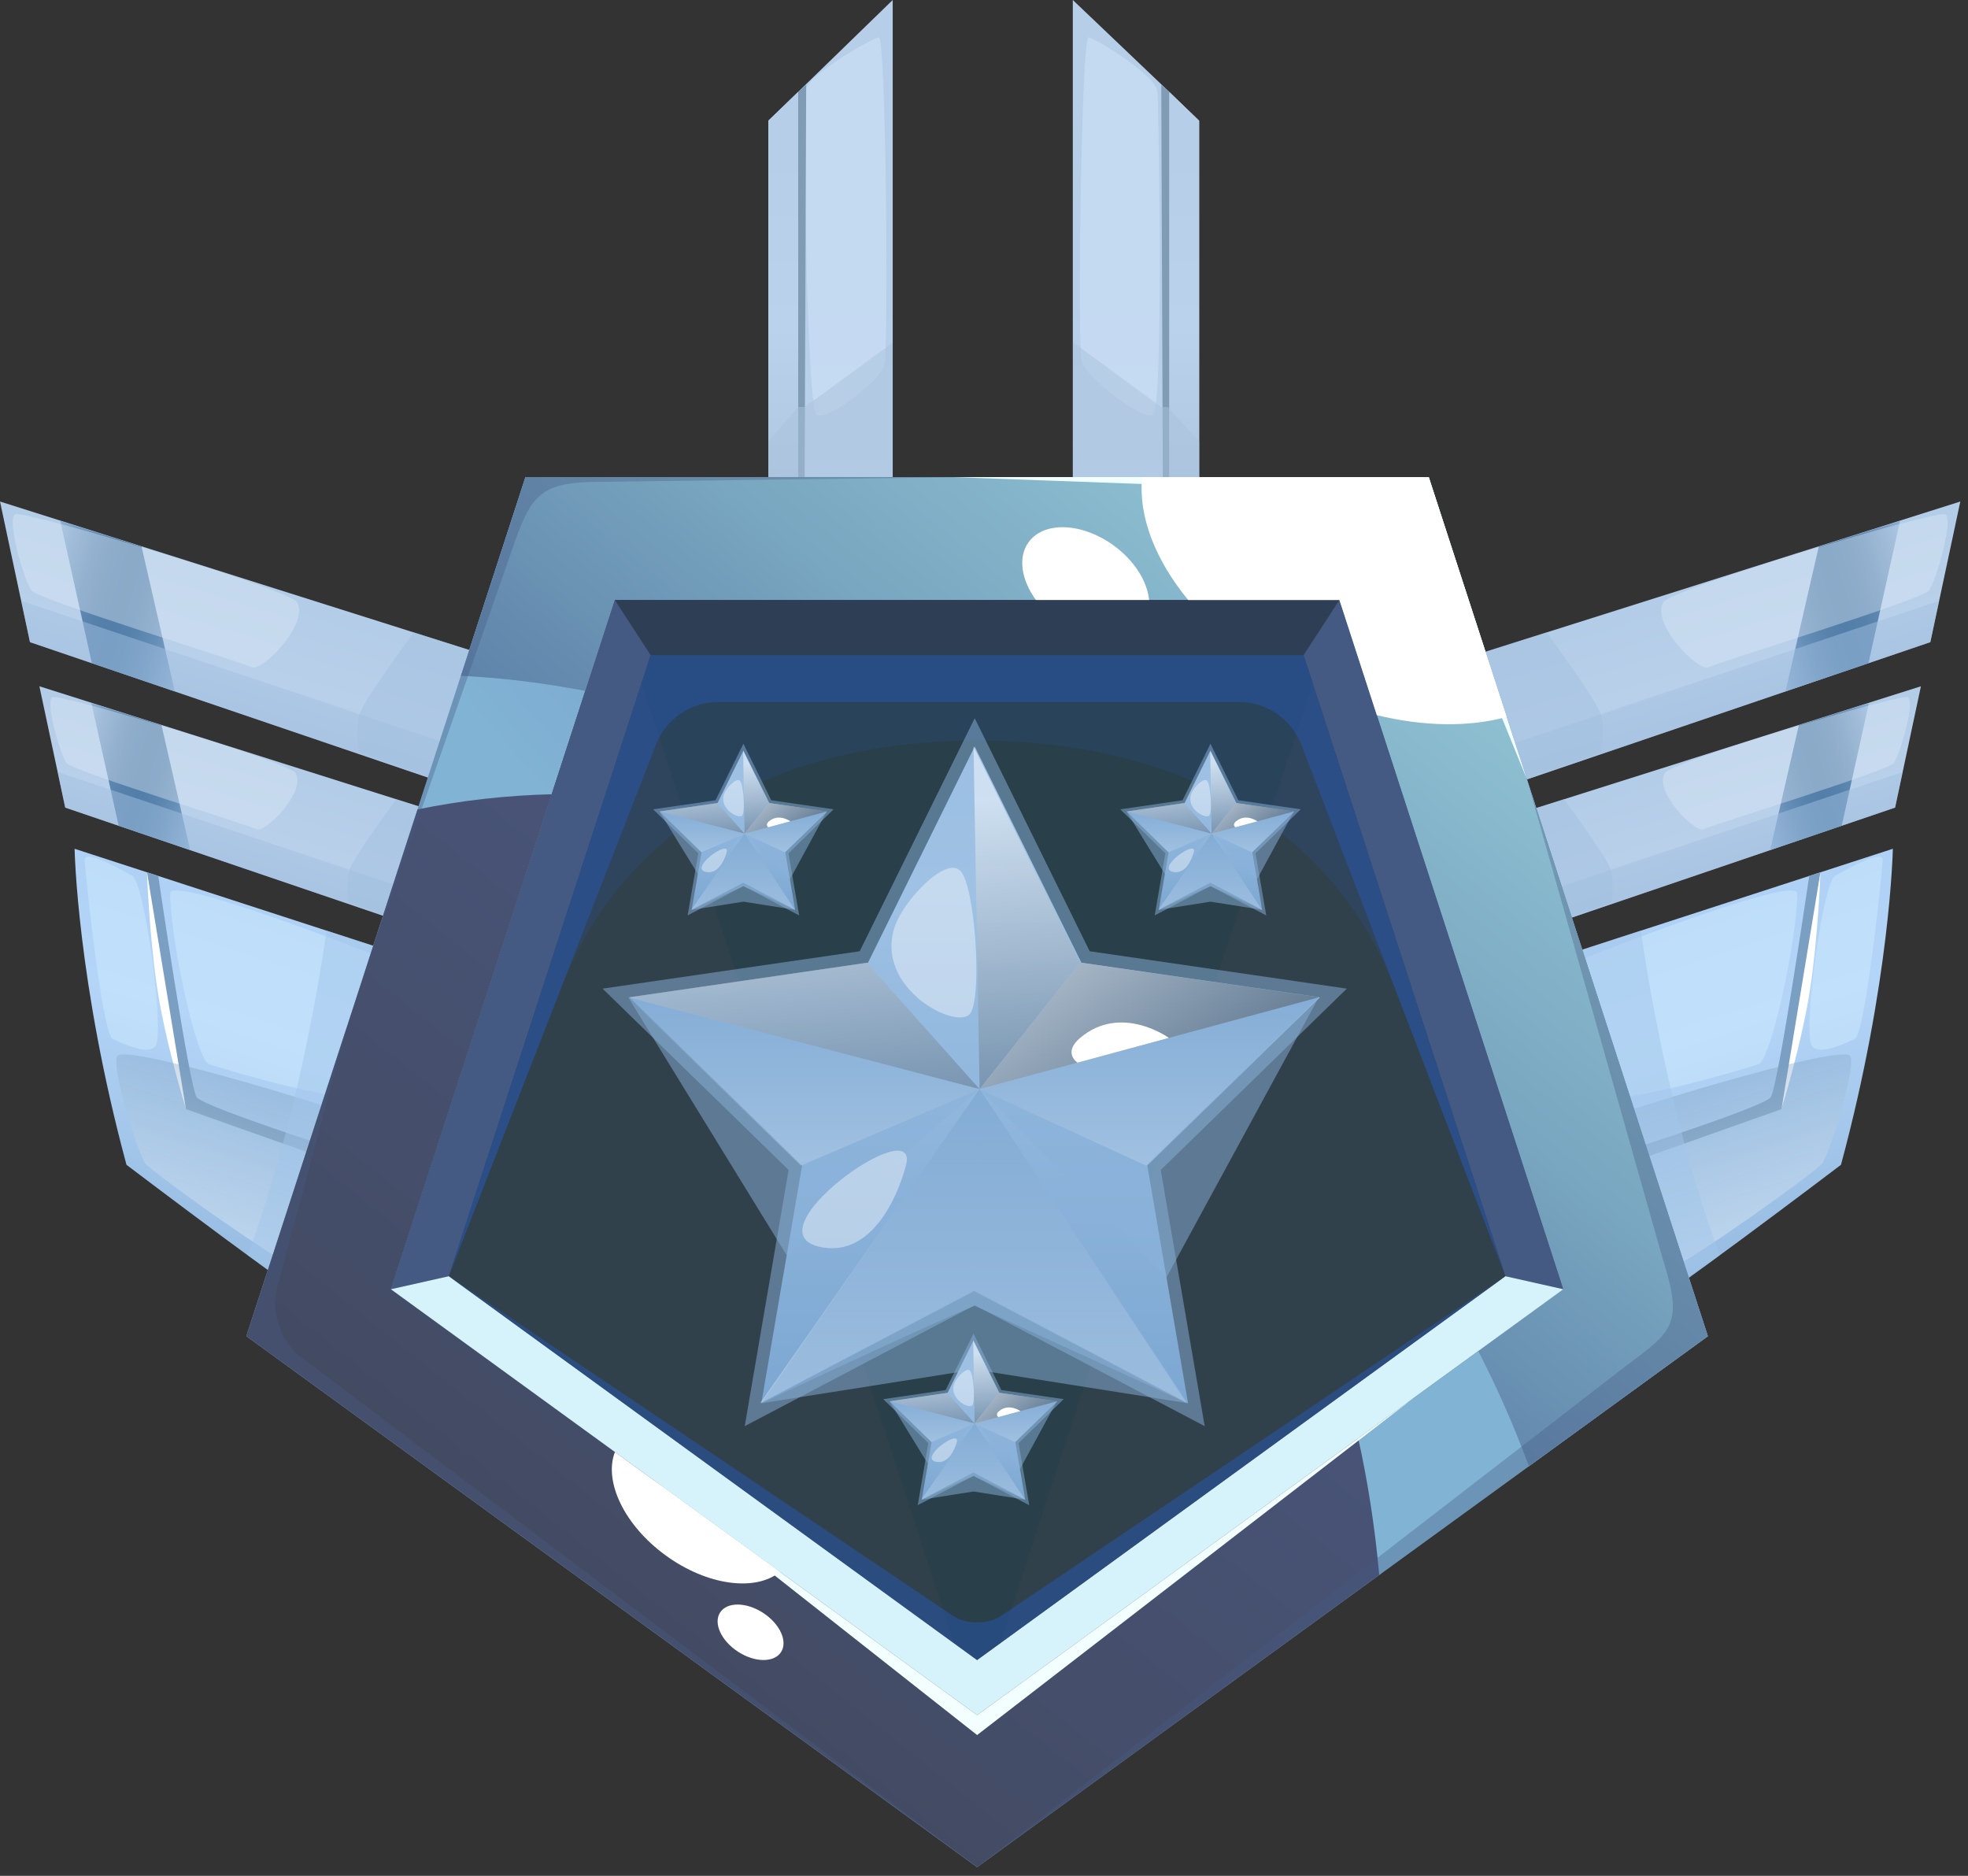 <svg width="64" height="61" viewBox="0 0 64 61" fill="none" xmlns="http://www.w3.org/2000/svg">
<rect x="0" y="0" width="64" height="61" fill="#333333" stroke="none"/>
<path d="M20.96 28.545L1.281 22.317L2.121 26.262L18.846 31.952L20.96 28.545Z" fill="url(#paint0_linear_2520_1421)"/>
<path d="M2.972 22.863L5.252 23.585L6.185 27.643L3.859 26.852L2.972 22.863Z" fill="url(#paint1_linear_2520_1421)"/>
<g style="mix-blend-mode:multiply" opacity="0.5">
<path d="M19.303 30.942L1.876 25.104L2.121 26.261L18.846 31.951L19.303 30.942Z" fill="#A2C0E0"/>
</g>
<g style="mix-blend-mode:soft-light" opacity="0.4">
<path d="M9.614 25.139C9.963 25.765 8.608 27.107 8.344 26.965C8.079 26.826 2.369 25.076 2.167 24.817C1.966 24.559 1.448 22.783 1.71 22.67C1.971 22.558 9.413 24.776 9.616 25.138L9.614 25.139Z" fill="#DFEAF7"/>
</g>
<g style="mix-blend-mode:multiply" opacity="0.5">
<path d="M12.886 25.99C12.886 25.99 11.536 27.815 11.375 28.253C11.217 28.691 11.351 29.355 11.351 29.355L18.844 31.952L20.96 28.545L12.886 25.99Z" fill="#A2C0E0"/>
</g>
<path d="M22.817 23.527L0 16.309L0.975 20.882L20.363 27.478L22.817 23.527Z" fill="url(#paint2_linear_2520_1421)"/>
<path d="M1.961 16.941L4.604 17.777L5.685 22.483L2.987 21.566L1.961 16.941Z" fill="url(#paint3_linear_2520_1421)"/>
<g style="mix-blend-mode:multiply" opacity="0.5">
<path d="M20.895 26.308L0.689 19.538L0.975 20.882L20.363 27.477L20.895 26.308Z" fill="#A2C0E0"/>
</g>
<g style="mix-blend-mode:soft-light" opacity="0.4">
<path d="M9.662 19.581C10.067 20.306 8.495 21.863 8.188 21.699C7.881 21.535 1.26 19.508 1.027 19.209C0.793 18.909 0.193 16.851 0.496 16.72C0.8 16.588 9.428 19.162 9.662 19.581Z" fill="#DFEAF7"/>
</g>
<g style="mix-blend-mode:multiply" opacity="0.5">
<path d="M13.454 20.566C13.454 20.566 11.889 22.682 11.703 23.19C11.518 23.699 11.675 24.468 11.675 24.468L20.363 27.477L22.815 23.526L13.454 20.564V20.566Z" fill="#A2C0E0"/>
</g>
<path d="M42.79 28.545L62.469 22.317L61.629 26.262L44.906 31.952L42.79 28.545Z" fill="url(#paint4_linear_2520_1421)"/>
<path d="M60.778 22.863L58.498 23.585L57.565 27.643L59.893 26.852L60.778 22.863Z" fill="url(#paint5_linear_2520_1421)"/>
<g style="mix-blend-mode:multiply" opacity="0.5">
<path d="M44.447 30.942L61.874 25.104L61.629 26.261L44.906 31.951L44.447 30.942Z" fill="#A2C0E0"/>
</g>
<g style="mix-blend-mode:soft-light" opacity="0.4">
<path d="M54.136 25.139C53.787 25.765 55.142 27.107 55.407 26.965C55.671 26.826 61.382 25.076 61.583 24.817C61.784 24.559 62.302 22.783 62.04 22.67C61.779 22.558 54.337 24.776 54.135 25.138L54.136 25.139Z" fill="#DFEAF7"/>
</g>
<g style="mix-blend-mode:multiply" opacity="0.5">
<path d="M50.864 25.99C50.864 25.99 52.214 27.815 52.375 28.253C52.533 28.691 52.399 29.355 52.399 29.355L44.906 31.952L42.79 28.545L50.864 25.99Z" fill="#A2C0E0"/>
</g>
<path d="M40.935 23.527L63.75 16.309L62.775 20.882L43.387 27.478L40.935 23.527Z" fill="url(#paint6_linear_2520_1421)"/>
<path d="M61.789 16.941L59.146 17.777L58.065 22.483L60.763 21.566L61.789 16.941Z" fill="url(#paint7_linear_2520_1421)"/>
<g style="mix-blend-mode:multiply" opacity="0.5">
<path d="M42.855 26.308L63.061 19.538L62.775 20.882L43.387 27.477L42.855 26.308Z" fill="#A2C0E0"/>
</g>
<g style="mix-blend-mode:soft-light" opacity="0.4">
<path d="M54.088 19.581C53.683 20.306 55.255 21.863 55.562 21.699C55.869 21.535 62.49 19.508 62.724 19.209C62.957 18.911 63.557 16.851 63.254 16.72C62.95 16.588 54.322 19.162 54.088 19.581Z" fill="#DFEAF7"/>
</g>
<g style="mix-blend-mode:multiply" opacity="0.5">
<path d="M50.296 20.566C50.296 20.566 51.861 22.682 52.047 23.19C52.231 23.699 52.075 24.468 52.075 24.468L43.387 27.477L40.935 23.526L50.296 20.564V20.566Z" fill="#A2C0E0"/>
</g>
<path d="M17.333 28.773L16.192 23.978L17.323 22.072L24.986 15.889V3.925L25.958 2.986L29.031 0V20.411L17.333 28.773Z" fill="url(#paint8_linear_2520_1421)"/>
<path d="M16.192 23.978L25.958 16.494V2.985L24.986 3.925V15.889L17.323 22.072L16.192 23.978Z" fill="url(#paint9_linear_2520_1421)"/>
<g style="mix-blend-mode:soft-light" opacity="0.4">
<path d="M26.18 2.986C26.129 3.752 26.226 13.26 26.558 13.481C26.891 13.705 28.615 12.399 28.758 11.877C28.901 11.353 28.816 1.18 28.581 1.216C28.345 1.253 26.216 2.449 26.181 2.986H26.18Z" fill="#DAECFF"/>
</g>
<path style="mix-blend-mode:multiply" opacity="0.37" d="M26.239 16.67C25.368 17.628 16.687 23.979 16.568 24.391C16.416 24.922 17.569 27.396 18.116 27.188C18.665 26.98 28.998 19.144 29.017 18.774C29.038 18.403 29.065 16.368 28.816 16.235C28.567 16.102 26.57 16.305 26.238 16.672L26.239 16.67Z" fill="url(#paint10_linear_2520_1421)"/>
<path d="M16.192 24.389L26.163 16.646L26.217 2.757L25.958 2.985V16.494L16.192 23.978V24.389Z" fill="#809CB4"/>
<g style="mix-blend-mode:soft-light" opacity="0.4">
<path d="M25.088 16.027C24.521 16.076 17.43 22.164 17.43 22.338C17.43 22.512 16.181 23.544 16.484 23.518C16.788 23.492 25.748 16.718 25.76 16.496C25.772 16.274 25.394 16.002 25.088 16.027Z" fill="#DAECFF"/>
</g>
<g style="mix-blend-mode:soft-light" opacity="0.4">
<path d="M16.192 24.389C16.192 24.389 20.911 21.204 23.324 19.171C25.736 17.139 26.238 16.668 26.238 16.668L16.192 24.389Z" fill="#DAECFF"/>
</g>
<g style="mix-blend-mode:multiply" opacity="0.5">
<path d="M24.986 14.354L25.958 13.236H26.168L29.031 11.142V20.411L25.762 22.614L24.161 16.554L24.986 15.889V14.354Z" fill="#A9C2DC"/>
</g>
<path d="M46.647 28.773L47.788 23.978L46.657 22.072L38.996 15.889V3.925L38.022 2.986L34.888 0V20.367L46.647 28.773Z" fill="url(#paint11_linear_2520_1421)"/>
<path d="M47.788 23.978L38.022 16.494V2.985L38.996 3.925V15.889L46.657 22.072L47.788 23.978Z" fill="url(#paint12_linear_2520_1421)"/>
<g style="mix-blend-mode:soft-light" opacity="0.4">
<path d="M37.64 2.986C37.691 3.752 37.835 13.26 37.5 13.481C37.168 13.705 35.319 12.269 35.176 11.747C35.033 11.224 35.164 1.18 35.401 1.216C35.637 1.253 37.604 2.449 37.64 2.986Z" fill="#DAECFF"/>
</g>
<path style="mix-blend-mode:multiply" opacity="0.37" d="M37.743 16.67C38.614 17.628 47.295 23.979 47.414 24.391C47.566 24.922 46.413 27.396 45.866 27.188C45.317 26.98 34.984 19.144 34.965 18.774C34.944 18.403 34.917 16.368 35.168 16.235C35.417 16.102 37.413 16.305 37.746 16.672L37.743 16.67Z" fill="url(#paint13_linear_2520_1421)"/>
<path d="M47.788 24.389L37.819 16.646L37.765 2.757L38.022 2.985V16.494L47.788 23.978V24.389Z" fill="#809CB4"/>
<g style="mix-blend-mode:soft-light" opacity="0.4">
<path d="M38.892 16.027C39.46 16.076 46.55 22.164 46.55 22.338C46.55 22.512 47.8 23.544 47.496 23.518C47.193 23.492 38.232 16.718 38.22 16.496C38.208 16.274 38.587 16.002 38.892 16.027Z" fill="#DAECFF"/>
</g>
<g style="mix-blend-mode:soft-light" opacity="0.4">
<path d="M47.788 24.389C47.788 24.389 43.07 21.204 40.657 19.171C38.244 17.139 37.743 16.668 37.743 16.668L47.788 24.389Z" fill="#DAECFF"/>
</g>
<g style="mix-blend-mode:multiply" opacity="0.5">
<path d="M38.996 14.354L37.973 13.236H37.765L34.892 11.128L34.902 20.411L38.171 22.614L39.77 16.554L38.996 15.889V14.354Z" fill="#A9C2DC"/>
</g>
<path d="M10.627 42.581C10.521 42.736 4.113 37.878 4.113 37.878C2.505 31.918 2.426 27.601 2.426 27.601L14.764 31.61L10.625 42.581H10.627Z" fill="url(#paint14_linear_2520_1421)"/>
<path d="M4.781 28.364C4.781 28.364 5.729 35.252 6.048 36.067L12.231 38.261L12.369 37.835C12.369 37.835 6.643 36.029 6.398 35.681C6.152 35.333 5.146 28.484 5.146 28.484L4.781 28.364Z" fill="#7A9FC2"/>
<path d="M4.781 28.364L6.048 36.067C6.048 36.067 5.375 33.891 5.11 32.117C4.846 30.342 4.781 28.366 4.781 28.366V28.364Z" fill="white"/>
<g style="mix-blend-mode:soft-light" opacity="0.4">
<path d="M5.533 29.055C5.549 30.633 6.396 34.479 6.792 34.607C7.187 34.735 11.79 36.142 12.426 35.618C13.062 35.095 14.46 32.026 14.116 31.843C13.773 31.659 5.526 28.351 5.533 29.055Z" fill="#D4EFFF"/>
</g>
<g style="mix-blend-mode:soft-light" opacity="0.4">
<path d="M2.752 27.979C2.887 29.567 3.368 33.642 3.659 33.782C3.951 33.922 4.928 34.384 5.081 33.962C5.325 33.292 4.701 28.714 4.304 28.484C3.907 28.254 2.718 27.59 2.752 27.979Z" fill="#D4EFFF"/>
</g>
<path style="mix-blend-mode:multiply" opacity="0.37" d="M3.809 34.346C3.612 34.767 4.515 37.571 4.73 37.842C4.945 38.113 9.904 41.701 10.352 41.566C10.801 41.429 12.511 36.812 12.252 36.578C11.991 36.343 4.029 33.881 3.809 34.348V34.346Z" fill="url(#paint15_linear_2520_1421)"/>
<g style="mix-blend-mode:multiply" opacity="0.5">
<path d="M10.618 30.261C10.618 30.261 9.878 35.917 8.052 40.818L10.627 42.579L14.765 31.608L10.62 30.261H10.618Z" fill="#A1C5EA"/>
</g>
<path d="M53.355 42.581C53.461 42.736 59.869 37.878 59.869 37.878C61.477 31.918 61.556 27.601 61.556 27.601L49.218 31.61L53.357 42.581H53.355Z" fill="url(#paint16_linear_2520_1421)"/>
<path d="M59.201 28.364C59.201 28.364 58.252 35.252 57.934 36.067L51.751 38.261L51.612 37.835C51.612 37.835 57.339 36.029 57.584 35.681C57.83 35.333 58.836 28.484 58.836 28.484L59.201 28.364Z" fill="#7A9FC2"/>
<path d="M59.201 28.364L57.934 36.067C57.934 36.067 58.607 33.891 58.872 32.117C59.136 30.342 59.201 28.366 59.201 28.366V28.364Z" fill="white"/>
<g style="mix-blend-mode:soft-light" opacity="0.4">
<path d="M58.449 29.055C58.433 30.633 57.586 34.479 57.19 34.607C56.795 34.735 52.192 36.142 51.556 35.618C50.92 35.095 49.522 32.026 49.866 31.843C50.209 31.659 58.456 28.351 58.449 29.055Z" fill="#D4EFFF"/>
</g>
<g style="mix-blend-mode:soft-light" opacity="0.4">
<path d="M61.228 27.979C61.093 29.567 60.612 33.642 60.321 33.782C60.029 33.922 59.052 34.384 58.899 33.962C58.655 33.292 59.279 28.714 59.676 28.484C60.074 28.254 61.262 27.59 61.228 27.979Z" fill="#D4EFFF"/>
</g>
<path style="mix-blend-mode:multiply" opacity="0.37" d="M60.173 34.346C60.37 34.767 59.467 37.571 59.252 37.842C59.037 38.113 54.078 41.701 53.63 41.566C53.181 41.429 51.471 36.812 51.73 36.578C51.991 36.343 59.953 33.881 60.173 34.348V34.346Z" fill="url(#paint17_linear_2520_1421)"/>
<g style="mix-blend-mode:multiply" opacity="0.5">
<path d="M53.362 30.261C53.362 30.261 54.102 35.917 55.928 40.818L53.353 42.579L49.215 31.608L53.36 30.261H53.362Z" fill="#A1C5EA"/>
</g>
<path d="M31.776 59.349L54.242 43.029L45.66 16.619H17.892L9.31 43.029L31.776 59.349Z" fill="#31414C"/>
<path d="M46.463 15.514H17.088L8.011 43.45L31.776 60.717L55.541 43.45L46.465 15.514H46.463ZM12.712 41.924L19.993 19.512H43.559L50.84 41.924L31.776 55.775L12.712 41.924Z" fill="url(#paint18_radial_2520_1421)"/>
<g style="mix-blend-mode:multiply" opacity="0.2">
<path d="M19.993 19.511L31.776 55.773L43.559 19.511H19.993Z" fill="#0C363D"/>
</g>
<path d="M46.463 15.514H17.088L14.989 21.976C16.293 22.036 17.647 22.201 19.033 22.466L19.993 19.512H43.559L50.84 41.924L48.076 43.932C48.698 45.141 49.249 46.391 49.722 47.679L55.54 43.452L46.463 15.515V15.514Z" fill="url(#paint19_radial_2520_1421)"/>
<path style="mix-blend-mode:screen" d="M46.463 15.514H17.088L14.989 21.976C16.293 22.036 17.647 22.201 19.033 22.466L19.993 19.512H43.559L50.84 41.924L48.076 43.932C48.698 45.141 49.249 46.391 49.722 47.679L55.54 43.452L46.463 15.515V15.514Z" fill="url(#paint20_linear_2520_1421)"/>
<path style="mix-blend-mode:screen" d="M44.853 51.215C44.713 49.658 44.481 48.178 44.169 46.77L31.778 55.773L12.714 41.922L17.942 25.828C16.457 25.864 14.995 26.031 13.578 26.321L8.013 43.448L31.778 60.715L44.855 51.213L44.853 51.215Z" fill="url(#paint21_linear_2520_1421)"/>
<path d="M12.712 41.924L14.595 41.501L21.158 21.303H42.394L48.958 41.501L50.84 41.924L43.559 19.511H19.993L12.712 41.924Z" fill="#455A82"/>
<g style="mix-blend-mode:multiply" opacity="0.2">
<path d="M14.595 41.501L18.266 32.08C20.44 26.5 25.815 24.081 31.802 24.081C37.816 24.081 43.206 26.532 45.363 32.146L48.956 41.501L42.393 21.303H21.156L14.593 41.501H14.595Z" fill="#2753A0"/>
</g>
<path d="M12.712 41.924L14.595 41.501L31.776 53.983L48.958 41.501L50.84 41.924L31.776 55.773L12.712 41.924Z" fill="url(#paint22_linear_2520_1421)"/>
<g style="mix-blend-mode:multiply" opacity="0.6">
<path d="M14.595 41.501L21.334 24.212C21.659 23.378 22.462 22.827 23.358 22.827H40.292C41.191 22.827 41.997 23.381 42.321 24.22L48.958 41.501L42.394 21.303H21.158L14.595 41.501Z" fill="#2753A0"/>
</g>
<path d="M19.993 19.511L21.158 21.303H42.394L43.559 19.511H19.993Z" fill="#2E3E54"/>
<g style="mix-blend-mode:multiply" opacity="0.35">
<path d="M11.266 33.432L8.99 41.954C8.812 42.689 9.162 43.663 9.767 44.116L31.774 60.716L8.009 43.45L11.264 33.432H11.266Z" fill="#455A82"/>
</g>
<g style="mix-blend-mode:multiply" opacity="0.6">
<path d="M14.595 41.501L30.985 52.54C31.42 52.834 32.131 52.834 32.564 52.54L48.954 41.501L31.773 53.983L14.591 41.501H14.595Z" fill="#2753A0"/>
</g>
<g style="mix-blend-mode:multiply" opacity="0.35">
<path d="M31.776 60.716L52.938 44.37C54.418 43.274 54.736 43.035 54.072 40.933L49.655 25.337L55.54 43.449L31.774 60.716H31.776Z" fill="#455A82"/>
</g>
<path d="M21.274 48.144L31.776 55.773L45.958 45.471L31.776 56.421L21.274 48.144Z" fill="#F3FEFF"/>
<path d="M30.98 15.514H46.463L49.655 25.337L45.871 16.058L30.98 15.514Z" fill="#F3FEFF"/>
<g style="mix-blend-mode:screen">
<path d="M37.142 15.514C37.014 16.787 37.569 18.211 38.641 19.512H43.559L44.775 23.255C46.316 23.632 47.79 23.646 48.997 23.313L46.463 15.514H37.141H37.142Z" fill="white"/>
</g>
<g style="mix-blend-mode:screen">
<path d="M19.998 47.217C19.627 48.173 20.3 49.601 21.652 50.583C23.005 51.565 24.57 51.764 25.365 51.115L19.998 47.217Z" fill="white"/>
</g>
<g style="mix-blend-mode:screen">
<path d="M25.399 53.725C25.172 54.073 24.544 54.066 23.999 53.71C23.451 53.353 23.192 52.782 23.419 52.434C23.646 52.086 24.273 52.093 24.819 52.45C25.365 52.806 25.626 53.377 25.399 53.725Z" fill="white"/>
</g>
<g style="mix-blend-mode:multiply" opacity="0.35">
<path d="M11.802 31.784L16.765 17.553C17.279 16.107 17.65 15.728 19.183 15.672L31.776 15.512H17.089L11.802 31.784Z" fill="#455A82"/>
</g>
<g style="mix-blend-mode:screen">
<path d="M36.215 17.736C35.188 16.991 33.95 16.943 33.451 17.63C33.093 18.123 33.214 18.86 33.688 19.511H37.369C37.311 18.909 36.897 18.231 36.215 17.736Z" fill="white"/>
</g>
<g style="mix-blend-mode:multiply" opacity="0.5">
<path d="M31.698 42.443L24.219 46.376L25.646 38.046L19.596 32.149L27.958 30.933L31.698 23.355L35.437 30.933L43.799 32.149L37.748 38.046L39.177 46.376L31.698 42.443Z" fill="#89B1D9"/>
</g>
<path d="M42.925 32.432L38.89 31.845L37.787 31.685L35.168 31.305L31.698 24.274L28.228 31.305L20.469 32.432L26.084 37.904L24.758 45.632L31.698 41.983L38.636 45.632L37.311 37.904L42.925 32.432Z" fill="url(#paint23_linear_2520_1421)"/>
<path style="mix-blend-mode:multiply" opacity="0.37" d="M20.43 32.432L31.858 35.419L26.043 37.904L20.43 32.432Z" fill="url(#paint24_linear_2520_1421)"/>
<path style="mix-blend-mode:multiply" opacity="0.37" d="M42.886 32.432L31.858 35.419L37.272 37.904L42.886 32.432Z" fill="url(#paint25_linear_2520_1421)"/>
<path style="mix-blend-mode:multiply" opacity="0.37" d="M31.659 41.983L31.858 35.42L24.718 45.632L31.659 41.983Z" fill="url(#paint26_linear_2520_1421)"/>
<path style="mix-blend-mode:multiply" opacity="0.37" d="M38.597 45.632L31.858 35.42L31.659 41.983L38.597 45.632Z" fill="url(#paint27_linear_2520_1421)"/>
<path style="mix-blend-mode:color-dodge" opacity="0.5" d="M31.659 24.274L31.858 35.419L35.127 31.305L31.659 24.274Z" fill="url(#paint28_linear_2520_1421)"/>
<path style="mix-blend-mode:color-dodge" opacity="0.5" d="M42.886 32.432L31.858 35.419L35.127 31.305L42.886 32.432Z" fill="url(#paint29_linear_2520_1421)"/>
<path style="mix-blend-mode:color-dodge" opacity="0.5" d="M42.886 32.432L31.858 35.419L35.127 31.305L42.886 32.432Z" fill="url(#paint30_linear_2520_1421)"/>
<path style="mix-blend-mode:color-dodge" opacity="0.5" d="M28.189 31.305L31.858 35.419L20.43 32.432L28.189 31.305Z" fill="url(#paint31_linear_2520_1421)"/>
<path d="M35.127 33.751C34.55 34.238 35.043 34.557 35.043 34.557L38.014 33.752C38.014 33.752 36.46 32.623 35.127 33.751Z" fill="white"/>
<g style="mix-blend-mode:multiply" opacity="0.5">
<path d="M24.758 45.632C24.758 45.632 30.022 43.152 31.696 42.462L38.635 45.632L31.696 41.984L24.758 45.632Z" fill="#89B1D9"/>
</g>
<g style="mix-blend-mode:multiply" opacity="0.5">
<path d="M20.43 32.433L31.858 35.42L25.583 40.819L20.43 32.433Z" fill="#89B1D9"/>
</g>
<g style="mix-blend-mode:multiply" opacity="0.5">
<path d="M42.886 32.433L31.858 35.42L37.935 41.538L42.886 32.433Z" fill="#89B1D9"/>
</g>
<g style="mix-blend-mode:multiply" opacity="0.5">
<path d="M24.758 45.632L31.858 35.42L38.636 45.632L31.698 44.536L24.758 45.632Z" fill="#89B1D9"/>
</g>
<g style="mix-blend-mode:soft-light" opacity="0.4">
<path d="M29.114 30.089C28.376 32.136 31.188 33.564 31.566 32.935C31.945 32.306 31.705 28.79 31.23 28.316C30.756 27.842 29.416 29.25 29.114 30.089Z" fill="white"/>
</g>
<g style="mix-blend-mode:soft-light" opacity="0.4">
<path d="M26.814 40.574C28.308 40.777 29.145 39.075 29.461 37.904C29.967 36.018 24.098 40.206 26.814 40.574Z" fill="white"/>
</g>
<g style="mix-blend-mode:multiply" opacity="0.5">
<path d="M39.364 28.814L37.552 29.768L37.898 27.749L36.431 26.318L38.457 26.023L39.364 24.186L40.271 26.023L42.299 26.318L40.832 27.749L41.178 29.768L39.364 28.814Z" fill="#89B1D9"/>
</g>
<path d="M42.087 26.388L41.109 26.245L40.841 26.206L40.206 26.114L39.364 24.41L38.523 26.114L36.643 26.388L38.003 27.715L37.683 29.587L39.364 28.704L41.047 29.587L40.725 27.715L42.087 26.388Z" fill="url(#paint32_linear_2520_1421)"/>
<path style="mix-blend-mode:multiply" opacity="0.37" d="M36.632 26.389L39.403 27.112L37.993 27.715L36.632 26.389Z" fill="url(#paint33_linear_2520_1421)"/>
<path style="mix-blend-mode:multiply" opacity="0.37" d="M42.077 26.389L39.403 27.112L40.716 27.715L42.077 26.389Z" fill="url(#paint34_linear_2520_1421)"/>
<path style="mix-blend-mode:multiply" opacity="0.37" d="M39.356 28.704L39.403 27.111L37.673 29.587L39.356 28.704Z" fill="url(#paint35_linear_2520_1421)"/>
<path style="mix-blend-mode:multiply" opacity="0.37" d="M41.037 29.587L39.403 27.111L39.356 28.704L41.037 29.587Z" fill="url(#paint36_linear_2520_1421)"/>
<path style="mix-blend-mode:color-dodge" opacity="0.5" d="M39.356 24.41L39.403 27.111L40.196 26.114L39.356 24.41Z" fill="url(#paint37_linear_2520_1421)"/>
<path style="mix-blend-mode:color-dodge" opacity="0.5" d="M42.077 26.388L39.403 27.111L40.196 26.113L42.077 26.388Z" fill="url(#paint38_linear_2520_1421)"/>
<path style="mix-blend-mode:color-dodge" opacity="0.5" d="M42.077 26.388L39.403 27.111L40.196 26.113L42.077 26.388Z" fill="url(#paint39_linear_2520_1421)"/>
<path style="mix-blend-mode:color-dodge" opacity="0.5" d="M38.513 26.113L39.403 27.111L36.632 26.388L38.513 26.113Z" fill="url(#paint40_linear_2520_1421)"/>
<path d="M40.196 26.707C40.056 26.825 40.176 26.903 40.176 26.903L40.895 26.709C40.895 26.709 40.519 26.434 40.196 26.709V26.707Z" fill="white"/>
<g style="mix-blend-mode:multiply" opacity="0.5">
<path d="M37.683 29.587C37.683 29.587 38.958 28.985 39.366 28.818L41.049 29.587L39.366 28.702L37.683 29.587Z" fill="#89B1D9"/>
</g>
<g style="mix-blend-mode:multiply" opacity="0.5">
<path d="M36.632 26.388L39.403 27.111L37.882 28.42L36.632 26.388Z" fill="#89B1D9"/>
</g>
<g style="mix-blend-mode:multiply" opacity="0.5">
<path d="M42.077 26.388L39.403 27.111L40.877 28.594L42.077 26.388Z" fill="#89B1D9"/>
</g>
<g style="mix-blend-mode:multiply" opacity="0.5">
<path d="M37.683 29.587L39.403 27.111L41.047 29.587L39.364 29.321L37.683 29.587Z" fill="#89B1D9"/>
</g>
<g style="mix-blend-mode:soft-light" opacity="0.4">
<path d="M38.738 25.819C38.559 26.315 39.241 26.661 39.333 26.509C39.425 26.358 39.368 25.505 39.252 25.389C39.136 25.275 38.812 25.616 38.738 25.819Z" fill="white"/>
</g>
<g style="mix-blend-mode:soft-light" opacity="0.4">
<path d="M38.181 28.36C38.542 28.41 38.745 27.997 38.822 27.712C38.945 27.256 37.523 28.27 38.181 28.36Z" fill="white"/>
</g>
<g style="mix-blend-mode:multiply" opacity="0.5">
<path d="M24.176 28.814L22.362 29.768L22.708 27.749L21.241 26.318L23.269 26.023L24.176 24.186L25.082 26.023L27.109 26.318L25.643 27.749L25.989 29.768L24.176 28.814Z" fill="#89B1D9"/>
</g>
<path d="M26.898 26.388L25.919 26.245L25.653 26.206L25.017 26.114L24.176 24.41L23.334 26.114L21.453 26.388L22.816 27.715L22.493 29.587L24.176 28.704L25.858 29.587L25.537 27.715L26.898 26.388Z" fill="url(#paint41_linear_2520_1421)"/>
<path style="mix-blend-mode:multiply" opacity="0.37" d="M21.445 26.389L24.215 27.112L22.805 27.715L21.445 26.389Z" fill="url(#paint42_linear_2520_1421)"/>
<path style="mix-blend-mode:multiply" opacity="0.37" d="M26.888 26.389L24.215 27.112L25.527 27.715L26.888 26.389Z" fill="url(#paint43_linear_2520_1421)"/>
<path style="mix-blend-mode:multiply" opacity="0.37" d="M24.166 28.704L24.215 27.111L22.483 29.587L24.166 28.704Z" fill="url(#paint44_linear_2520_1421)"/>
<path style="mix-blend-mode:multiply" opacity="0.37" d="M25.849 29.587L24.215 27.111L24.166 28.704L25.849 29.587Z" fill="url(#paint45_linear_2520_1421)"/>
<path style="mix-blend-mode:color-dodge" opacity="0.5" d="M24.166 24.41L24.215 27.111L25.007 26.114L24.166 24.41Z" fill="url(#paint46_linear_2520_1421)"/>
<path style="mix-blend-mode:color-dodge" opacity="0.5" d="M26.888 26.388L24.215 27.111L25.007 26.113L26.888 26.388Z" fill="url(#paint47_linear_2520_1421)"/>
<path style="mix-blend-mode:color-dodge" opacity="0.5" d="M26.888 26.388L24.215 27.111L25.007 26.113L26.888 26.388Z" fill="url(#paint48_linear_2520_1421)"/>
<path style="mix-blend-mode:color-dodge" opacity="0.5" d="M23.325 26.113L24.215 27.111L21.445 26.388L23.325 26.113Z" fill="url(#paint49_linear_2520_1421)"/>
<path d="M25.007 26.707C24.867 26.825 24.986 26.903 24.986 26.903L25.706 26.709C25.706 26.709 25.329 26.434 25.007 26.709V26.707Z" fill="white"/>
<g style="mix-blend-mode:multiply" opacity="0.5">
<path d="M22.493 29.587C22.493 29.587 23.769 28.985 24.176 28.818L25.859 29.587L24.176 28.702L22.493 29.587Z" fill="#89B1D9"/>
</g>
<g style="mix-blend-mode:multiply" opacity="0.5">
<path d="M21.445 26.388L24.215 27.111L22.693 28.42L21.445 26.388Z" fill="#89B1D9"/>
</g>
<g style="mix-blend-mode:multiply" opacity="0.5">
<path d="M26.887 26.388L24.215 27.111L25.689 28.594L26.887 26.388Z" fill="#89B1D9"/>
</g>
<g style="mix-blend-mode:multiply" opacity="0.5">
<path d="M22.493 29.587L24.215 27.111L25.858 29.587L24.176 29.321L22.493 29.587Z" fill="#89B1D9"/>
</g>
<g style="mix-blend-mode:soft-light" opacity="0.4">
<path d="M23.549 25.819C23.37 26.315 24.052 26.661 24.144 26.509C24.236 26.358 24.178 25.505 24.062 25.389C23.948 25.275 23.622 25.616 23.549 25.819Z" fill="white"/>
</g>
<g style="mix-blend-mode:soft-light" opacity="0.4">
<path d="M22.991 28.36C23.353 28.41 23.555 27.997 23.632 27.712C23.755 27.256 22.333 28.27 22.991 28.36Z" fill="white"/>
</g>
<g style="mix-blend-mode:multiply" opacity="0.5">
<path d="M31.659 47.994L29.844 48.947L30.19 46.928L28.724 45.498L30.751 45.203L31.659 43.366L32.564 45.203L34.591 45.498L33.125 46.928L33.471 48.947L31.659 47.994Z" fill="#89B1D9"/>
</g>
<path d="M34.38 45.568L33.401 45.425L33.134 45.385L32.499 45.293L31.659 43.59L30.816 45.293L28.935 45.568L30.296 46.895L29.976 48.767L31.659 47.883L33.34 48.767L33.019 46.895L34.38 45.568Z" fill="url(#paint50_linear_2520_1421)"/>
<path style="mix-blend-mode:multiply" opacity="0.37" d="M28.927 45.567L31.696 46.29L30.288 46.894L28.927 45.567Z" fill="url(#paint51_linear_2520_1421)"/>
<path style="mix-blend-mode:multiply" opacity="0.37" d="M34.37 45.567L31.696 46.29L33.009 46.894L34.37 45.567Z" fill="url(#paint52_linear_2520_1421)"/>
<path style="mix-blend-mode:multiply" opacity="0.37" d="M31.648 47.884L31.696 46.291L29.965 48.767L31.648 47.884Z" fill="url(#paint53_linear_2520_1421)"/>
<path style="mix-blend-mode:multiply" opacity="0.37" d="M33.331 48.767L31.696 46.291L31.648 47.884L33.331 48.767Z" fill="url(#paint54_linear_2520_1421)"/>
<path style="mix-blend-mode:color-dodge" opacity="0.5" d="M31.648 43.59L31.696 46.291L32.489 45.293L31.648 43.59Z" fill="url(#paint55_linear_2520_1421)"/>
<path style="mix-blend-mode:color-dodge" opacity="0.5" d="M34.37 45.568L31.696 46.291L32.489 45.293L34.37 45.568Z" fill="url(#paint56_linear_2520_1421)"/>
<path style="mix-blend-mode:color-dodge" opacity="0.5" d="M34.37 45.568L31.696 46.291L32.489 45.293L34.37 45.568Z" fill="url(#paint57_linear_2520_1421)"/>
<path style="mix-blend-mode:color-dodge" opacity="0.5" d="M30.808 45.293L31.696 46.291L28.927 45.568L30.808 45.293Z" fill="url(#paint58_linear_2520_1421)"/>
<path d="M32.489 45.887C32.349 46.005 32.469 46.083 32.469 46.083L33.188 45.889C33.188 45.889 32.811 45.614 32.489 45.889V45.887Z" fill="white"/>
<g style="mix-blend-mode:multiply" opacity="0.5">
<path d="M29.976 48.767C29.976 48.767 31.251 48.165 31.659 47.998L33.342 48.767L31.659 47.882L29.976 48.767Z" fill="#89B1D9"/>
</g>
<g style="mix-blend-mode:multiply" opacity="0.5">
<path d="M28.927 45.567L31.696 46.29L30.175 47.6L28.927 45.567Z" fill="#89B1D9"/>
</g>
<g style="mix-blend-mode:multiply" opacity="0.5">
<path d="M34.37 45.567L31.696 46.29L33.169 47.774L34.37 45.567Z" fill="#89B1D9"/>
</g>
<g style="mix-blend-mode:multiply" opacity="0.5">
<path d="M29.976 48.767L31.696 46.291L33.34 48.767L31.659 48.501L29.976 48.767Z" fill="#89B1D9"/>
</g>
<g style="mix-blend-mode:soft-light" opacity="0.4">
<path d="M31.031 44.998C30.852 45.495 31.534 45.841 31.626 45.689C31.718 45.537 31.66 44.685 31.544 44.569C31.43 44.455 31.104 44.795 31.031 44.998Z" fill="white"/>
</g>
<g style="mix-blend-mode:soft-light" opacity="0.4">
<path d="M30.474 47.54C30.835 47.59 31.038 47.177 31.115 46.892C31.237 46.435 29.815 47.45 30.474 47.54Z" fill="white"/>
</g>
<defs>
<linearGradient id="paint0_linear_2520_1421" x1="8.935" y1="32.557" x2="11.079" y2="25.478" gradientUnits="userSpaceOnUse">
<stop stop-color="#95B6D9"/>
<stop offset="0.67" stop-color="#B9D0EA"/>
<stop offset="1" stop-color="#B3CCE7"/>
</linearGradient>
<linearGradient id="paint1_linear_2520_1421" x1="2.448" y1="24.608" x2="6.714" y2="25.899" gradientUnits="userSpaceOnUse">
<stop stop-color="#8DB0D5"/>
<stop offset="0.11" stop-color="#769CC3"/>
<stop offset="0.25" stop-color="#628BB4"/>
<stop offset="0.39" stop-color="#5681AB"/>
<stop offset="0.52" stop-color="#527EA9"/>
<stop offset="0.64" stop-color="#5682AC"/>
<stop offset="0.79" stop-color="#658EB7"/>
<stop offset="0.94" stop-color="#7CA2C9"/>
<stop offset="1" stop-color="#88ACD2"/>
</linearGradient>
<linearGradient id="paint2_linear_2520_1421" x1="8.882" y1="28.166" x2="11.367" y2="19.959" gradientUnits="userSpaceOnUse">
<stop stop-color="#95B6D9"/>
<stop offset="0.67" stop-color="#B9D0EA"/>
<stop offset="1" stop-color="#B3CCE7"/>
</linearGradient>
<linearGradient id="paint3_linear_2520_1421" x1="1.352" y1="18.964" x2="6.299" y2="20.461" gradientUnits="userSpaceOnUse">
<stop stop-color="#8DB0D5"/>
<stop offset="0.11" stop-color="#769CC3"/>
<stop offset="0.25" stop-color="#628BB4"/>
<stop offset="0.39" stop-color="#5681AB"/>
<stop offset="0.52" stop-color="#527EA9"/>
<stop offset="0.64" stop-color="#5682AC"/>
<stop offset="0.79" stop-color="#658EB7"/>
<stop offset="0.94" stop-color="#7CA2C9"/>
<stop offset="1" stop-color="#88ACD2"/>
</linearGradient>
<linearGradient id="paint4_linear_2520_1421" x1="54.815" y1="32.557" x2="52.672" y2="25.478" gradientUnits="userSpaceOnUse">
<stop stop-color="#95B6D9"/>
<stop offset="0.67" stop-color="#B9D0EA"/>
<stop offset="1" stop-color="#B3CCE7"/>
</linearGradient>
<linearGradient id="paint5_linear_2520_1421" x1="61.303" y1="24.607" x2="57.035" y2="25.899" gradientUnits="userSpaceOnUse">
<stop stop-color="#8DB0D5"/>
<stop offset="0.11" stop-color="#769CC3"/>
<stop offset="0.25" stop-color="#628BB4"/>
<stop offset="0.39" stop-color="#5681AB"/>
<stop offset="0.52" stop-color="#527EA9"/>
<stop offset="0.64" stop-color="#5682AC"/>
<stop offset="0.79" stop-color="#658EB7"/>
<stop offset="0.94" stop-color="#7CA2C9"/>
<stop offset="1" stop-color="#88ACD2"/>
</linearGradient>
<linearGradient id="paint6_linear_2520_1421" x1="54.867" y1="28.168" x2="52.383" y2="19.96" gradientUnits="userSpaceOnUse">
<stop stop-color="#95B6D9"/>
<stop offset="0.67" stop-color="#B9D0EA"/>
<stop offset="1" stop-color="#B3CCE7"/>
</linearGradient>
<linearGradient id="paint7_linear_2520_1421" x1="62.399" y1="18.963" x2="57.451" y2="20.461" gradientUnits="userSpaceOnUse">
<stop stop-color="#8DB0D5"/>
<stop offset="0.11" stop-color="#769CC3"/>
<stop offset="0.25" stop-color="#628BB4"/>
<stop offset="0.39" stop-color="#5681AB"/>
<stop offset="0.52" stop-color="#527EA9"/>
<stop offset="0.64" stop-color="#5682AC"/>
<stop offset="0.79" stop-color="#658EB7"/>
<stop offset="0.94" stop-color="#7CA2C9"/>
<stop offset="1" stop-color="#88ACD2"/>
</linearGradient>
<linearGradient id="paint8_linear_2520_1421" x1="22.611" y1="28.17" x2="22.611" y2="9.609" gradientUnits="userSpaceOnUse">
<stop stop-color="#9EB8D2"/>
<stop offset="0.67" stop-color="#BBD2EC"/>
<stop offset="1" stop-color="#B6CEE8"/>
</linearGradient>
<linearGradient id="paint9_linear_2520_1421" x1="21.076" y1="22.36" x2="21.076" y2="4.871" gradientUnits="userSpaceOnUse">
<stop stop-color="#9EB8D2"/>
<stop offset="0.67" stop-color="#BBD2EC"/>
<stop offset="1" stop-color="#B6CEE8"/>
</linearGradient>
<linearGradient id="paint10_linear_2520_1421" x1="22.792" y1="16.193" x2="22.792" y2="27.2" gradientUnits="userSpaceOnUse">
<stop stop-color="#7E9AB2"/>
<stop offset="1" stop-color="white"/>
</linearGradient>
<linearGradient id="paint11_linear_2520_1421" x1="41.339" y1="28.17" x2="41.339" y2="9.609" gradientUnits="userSpaceOnUse">
<stop stop-color="#9EB8D2"/>
<stop offset="0.67" stop-color="#BBD2EC"/>
<stop offset="1" stop-color="#B6CEE8"/>
</linearGradient>
<linearGradient id="paint12_linear_2520_1421" x1="42.906" y1="22.36" x2="42.906" y2="4.871" gradientUnits="userSpaceOnUse">
<stop stop-color="#9EB8D2"/>
<stop offset="0.67" stop-color="#BBD2EC"/>
<stop offset="1" stop-color="#B6CEE8"/>
</linearGradient>
<linearGradient id="paint13_linear_2520_1421" x1="41.189" y1="16.193" x2="41.189" y2="27.2" gradientUnits="userSpaceOnUse">
<stop stop-color="#7E9AB2"/>
<stop offset="1" stop-color="white"/>
</linearGradient>
<linearGradient id="paint14_linear_2520_1421" x1="4.978" y1="40.721" x2="8.562" y2="29.69" gradientUnits="userSpaceOnUse">
<stop stop-color="#96BBE0"/>
<stop offset="0.67" stop-color="#B4D5F8"/>
<stop offset="1" stop-color="#AFD1F5"/>
</linearGradient>
<linearGradient id="paint15_linear_2520_1421" x1="8.19" y1="35.205" x2="6.517" y2="40.354" gradientUnits="userSpaceOnUse">
<stop stop-color="#789DBF"/>
<stop offset="1" stop-color="white"/>
</linearGradient>
<linearGradient id="paint16_linear_2520_1421" x1="58.991" y1="40.713" x2="55.407" y2="29.682" gradientUnits="userSpaceOnUse">
<stop stop-color="#96BBE0"/>
<stop offset="0.67" stop-color="#B4D5F8"/>
<stop offset="1" stop-color="#AFD1F5"/>
</linearGradient>
<linearGradient id="paint17_linear_2520_1421" x1="55.778" y1="35.194" x2="57.451" y2="40.343" gradientUnits="userSpaceOnUse">
<stop stop-color="#789DBF"/>
<stop offset="1" stop-color="white"/>
</linearGradient>
<radialGradient id="paint18_radial_2520_1421" cx="0" cy="0" r="1" gradientUnits="userSpaceOnUse" gradientTransform="translate(44.475 -0.646) scale(37.7 37.7)">
<stop offset="0.01" stop-color="#5C6CBA"/>
<stop offset="1" stop-color="#81B3D4"/>
</radialGradient>
<radialGradient id="paint19_radial_2520_1421" cx="0" cy="0" r="1" gradientUnits="userSpaceOnUse" gradientTransform="translate(51.333 11.89) scale(52.155 52.155)">
<stop offset="0.01" stop-color="#5C6CBA"/>
<stop offset="1" stop-color="#81B3D4"/>
</radialGradient>
<linearGradient id="paint20_linear_2520_1421" x1="53.584" y1="8.18" x2="29.945" y2="37.34" gradientUnits="userSpaceOnUse">
<stop stop-color="#9CD3DE"/>
<stop offset="0.19" stop-color="#98CDDA"/>
<stop offset="0.41" stop-color="#8CBED0"/>
<stop offset="0.66" stop-color="#79A6C0"/>
<stop offset="0.93" stop-color="#5F84AA"/>
<stop offset="1" stop-color="#5779A3"/>
</linearGradient>
<linearGradient id="paint21_linear_2520_1421" x1="15.938" y1="55.41" x2="36.605" y2="29.505" gradientUnits="userSpaceOnUse">
<stop stop-color="#42495E"/>
<stop offset="1" stop-color="#4A5780"/>
</linearGradient>
<linearGradient id="paint22_linear_2520_1421" x1="31.776" y1="-0.731" x2="31.776" y2="-0.731" gradientUnits="userSpaceOnUse">
<stop stop-color="#B4E6F7"/>
<stop offset="0.23" stop-color="#CCEEF9"/>
<stop offset="0.51" stop-color="#E3F7FC"/>
<stop offset="0.77" stop-color="#F2FCFE"/>
<stop offset="1" stop-color="#F7FEFF"/>
</linearGradient>
<linearGradient id="paint23_linear_2520_1421" x1="31.698" y1="46.033" x2="31.698" y2="20.653" gradientUnits="userSpaceOnUse">
<stop stop-color="#7CA7D2"/>
<stop offset="0.67" stop-color="#9EC1E4"/>
<stop offset="1" stop-color="#99BDE1"/>
</linearGradient>
<linearGradient id="paint24_linear_2520_1421" x1="26.144" y1="32.432" x2="26.144" y2="37.904" gradientUnits="userSpaceOnUse">
<stop stop-color="#5889BA"/>
<stop offset="1" stop-color="white"/>
</linearGradient>
<linearGradient id="paint25_linear_2520_1421" x1="37.373" y1="32.432" x2="37.373" y2="37.904" gradientUnits="userSpaceOnUse">
<stop stop-color="#5889BA"/>
<stop offset="1" stop-color="white"/>
</linearGradient>
<linearGradient id="paint26_linear_2520_1421" x1="28.289" y1="35.42" x2="28.289" y2="45.632" gradientUnits="userSpaceOnUse">
<stop stop-color="#5889BA"/>
<stop offset="1" stop-color="white"/>
</linearGradient>
<linearGradient id="paint27_linear_2520_1421" x1="35.127" y1="35.42" x2="35.127" y2="45.632" gradientUnits="userSpaceOnUse">
<stop stop-color="#5889BA"/>
<stop offset="1" stop-color="white"/>
</linearGradient>
<linearGradient id="paint28_linear_2520_1421" x1="32.685" y1="25.951" x2="34.239" y2="40.192" gradientUnits="userSpaceOnUse">
<stop stop-color="white"/>
<stop offset="1" stop-color="#0C2844"/>
</linearGradient>
<linearGradient id="paint29_linear_2520_1421" x1="31.858" y1="33.363" x2="42.886" y2="33.363" gradientUnits="userSpaceOnUse">
<stop stop-color="white"/>
<stop offset="1" stop-color="#0C2844"/>
</linearGradient>
<linearGradient id="paint30_linear_2520_1421" x1="36.457" y1="25.538" x2="38.01" y2="39.781" gradientUnits="userSpaceOnUse">
<stop stop-color="white"/>
<stop offset="1" stop-color="#0C2844"/>
</linearGradient>
<linearGradient id="paint31_linear_2520_1421" x1="25.361" y1="26.748" x2="26.915" y2="40.992" gradientUnits="userSpaceOnUse">
<stop stop-color="white"/>
<stop offset="1" stop-color="#0C2844"/>
</linearGradient>
<linearGradient id="paint32_linear_2520_1421" x1="39.364" y1="29.684" x2="39.364" y2="23.532" gradientUnits="userSpaceOnUse">
<stop stop-color="#7CA7D2"/>
<stop offset="0.67" stop-color="#9EC1E4"/>
<stop offset="1" stop-color="#99BDE1"/>
</linearGradient>
<linearGradient id="paint33_linear_2520_1421" x1="38.019" y1="26.389" x2="38.019" y2="27.715" gradientUnits="userSpaceOnUse">
<stop stop-color="#5889BA"/>
<stop offset="1" stop-color="white"/>
</linearGradient>
<linearGradient id="paint34_linear_2520_1421" x1="40.74" y1="26.389" x2="40.74" y2="27.715" gradientUnits="userSpaceOnUse">
<stop stop-color="#5889BA"/>
<stop offset="1" stop-color="white"/>
</linearGradient>
<linearGradient id="paint35_linear_2520_1421" x1="38.537" y1="27.111" x2="38.537" y2="29.587" gradientUnits="userSpaceOnUse">
<stop stop-color="#5889BA"/>
<stop offset="1" stop-color="white"/>
</linearGradient>
<linearGradient id="paint36_linear_2520_1421" x1="40.196" y1="27.111" x2="40.196" y2="29.587" gradientUnits="userSpaceOnUse">
<stop stop-color="#5889BA"/>
<stop offset="1" stop-color="white"/>
</linearGradient>
<linearGradient id="paint37_linear_2520_1421" x1="39.605" y1="24.816" x2="39.98" y2="28.269" gradientUnits="userSpaceOnUse">
<stop stop-color="white"/>
<stop offset="1" stop-color="#0C2844"/>
</linearGradient>
<linearGradient id="paint38_linear_2520_1421" x1="39.403" y1="26.613" x2="42.077" y2="26.613" gradientUnits="userSpaceOnUse">
<stop stop-color="white"/>
<stop offset="1" stop-color="#0C2844"/>
</linearGradient>
<linearGradient id="paint39_linear_2520_1421" x1="40.519" y1="24.715" x2="40.895" y2="28.168" gradientUnits="userSpaceOnUse">
<stop stop-color="white"/>
<stop offset="1" stop-color="#0C2844"/>
</linearGradient>
<linearGradient id="paint40_linear_2520_1421" x1="37.828" y1="25.01" x2="38.205" y2="28.463" gradientUnits="userSpaceOnUse">
<stop stop-color="white"/>
<stop offset="1" stop-color="#0C2844"/>
</linearGradient>
<linearGradient id="paint41_linear_2520_1421" x1="24.176" y1="29.684" x2="24.176" y2="23.532" gradientUnits="userSpaceOnUse">
<stop stop-color="#7CA7D2"/>
<stop offset="0.67" stop-color="#9EC1E4"/>
<stop offset="1" stop-color="#99BDE1"/>
</linearGradient>
<linearGradient id="paint42_linear_2520_1421" x1="22.829" y1="26.389" x2="22.829" y2="27.715" gradientUnits="userSpaceOnUse">
<stop stop-color="#5889BA"/>
<stop offset="1" stop-color="white"/>
</linearGradient>
<linearGradient id="paint43_linear_2520_1421" x1="25.552" y1="26.389" x2="25.552" y2="27.715" gradientUnits="userSpaceOnUse">
<stop stop-color="#5889BA"/>
<stop offset="1" stop-color="white"/>
</linearGradient>
<linearGradient id="paint44_linear_2520_1421" x1="23.349" y1="27.111" x2="23.349" y2="29.587" gradientUnits="userSpaceOnUse">
<stop stop-color="#5889BA"/>
<stop offset="1" stop-color="white"/>
</linearGradient>
<linearGradient id="paint45_linear_2520_1421" x1="25.007" y1="27.111" x2="25.007" y2="29.587" gradientUnits="userSpaceOnUse">
<stop stop-color="#5889BA"/>
<stop offset="1" stop-color="white"/>
</linearGradient>
<linearGradient id="paint46_linear_2520_1421" x1="24.415" y1="24.816" x2="24.792" y2="28.269" gradientUnits="userSpaceOnUse">
<stop stop-color="white"/>
<stop offset="1" stop-color="#0C2844"/>
</linearGradient>
<linearGradient id="paint47_linear_2520_1421" x1="24.215" y1="26.613" x2="26.888" y2="26.613" gradientUnits="userSpaceOnUse">
<stop stop-color="white"/>
<stop offset="1" stop-color="#0C2844"/>
</linearGradient>
<linearGradient id="paint48_linear_2520_1421" x1="25.329" y1="24.715" x2="25.706" y2="28.168" gradientUnits="userSpaceOnUse">
<stop stop-color="white"/>
<stop offset="1" stop-color="#0C2844"/>
</linearGradient>
<linearGradient id="paint49_linear_2520_1421" x1="22.64" y1="25.01" x2="23.017" y2="28.463" gradientUnits="userSpaceOnUse">
<stop stop-color="white"/>
<stop offset="1" stop-color="#0C2844"/>
</linearGradient>
<linearGradient id="paint50_linear_2520_1421" x1="31.659" y1="48.864" x2="31.659" y2="42.712" gradientUnits="userSpaceOnUse">
<stop stop-color="#7CA7D2"/>
<stop offset="0.67" stop-color="#9EC1E4"/>
<stop offset="1" stop-color="#99BDE1"/>
</linearGradient>
<linearGradient id="paint51_linear_2520_1421" x1="30.311" y1="45.567" x2="30.311" y2="46.894" gradientUnits="userSpaceOnUse">
<stop stop-color="#5889BA"/>
<stop offset="1" stop-color="white"/>
</linearGradient>
<linearGradient id="paint52_linear_2520_1421" x1="33.033" y1="45.567" x2="33.033" y2="46.894" gradientUnits="userSpaceOnUse">
<stop stop-color="#5889BA"/>
<stop offset="1" stop-color="white"/>
</linearGradient>
<linearGradient id="paint53_linear_2520_1421" x1="30.832" y1="46.291" x2="30.832" y2="48.767" gradientUnits="userSpaceOnUse">
<stop stop-color="#5889BA"/>
<stop offset="1" stop-color="white"/>
</linearGradient>
<linearGradient id="paint54_linear_2520_1421" x1="32.489" y1="46.291" x2="32.489" y2="48.767" gradientUnits="userSpaceOnUse">
<stop stop-color="#5889BA"/>
<stop offset="1" stop-color="white"/>
</linearGradient>
<linearGradient id="paint55_linear_2520_1421" x1="31.897" y1="43.996" x2="32.274" y2="47.449" gradientUnits="userSpaceOnUse">
<stop stop-color="white"/>
<stop offset="1" stop-color="#0C2844"/>
</linearGradient>
<linearGradient id="paint56_linear_2520_1421" x1="31.696" y1="45.793" x2="34.37" y2="45.793" gradientUnits="userSpaceOnUse">
<stop stop-color="white"/>
<stop offset="1" stop-color="#0C2844"/>
</linearGradient>
<linearGradient id="paint57_linear_2520_1421" x1="32.811" y1="43.895" x2="33.188" y2="47.348" gradientUnits="userSpaceOnUse">
<stop stop-color="white"/>
<stop offset="1" stop-color="#0C2844"/>
</linearGradient>
<linearGradient id="paint58_linear_2520_1421" x1="30.122" y1="44.19" x2="30.499" y2="47.643" gradientUnits="userSpaceOnUse">
<stop stop-color="white"/>
<stop offset="1" stop-color="#0C2844"/>
</linearGradient>
</defs>
</svg>
